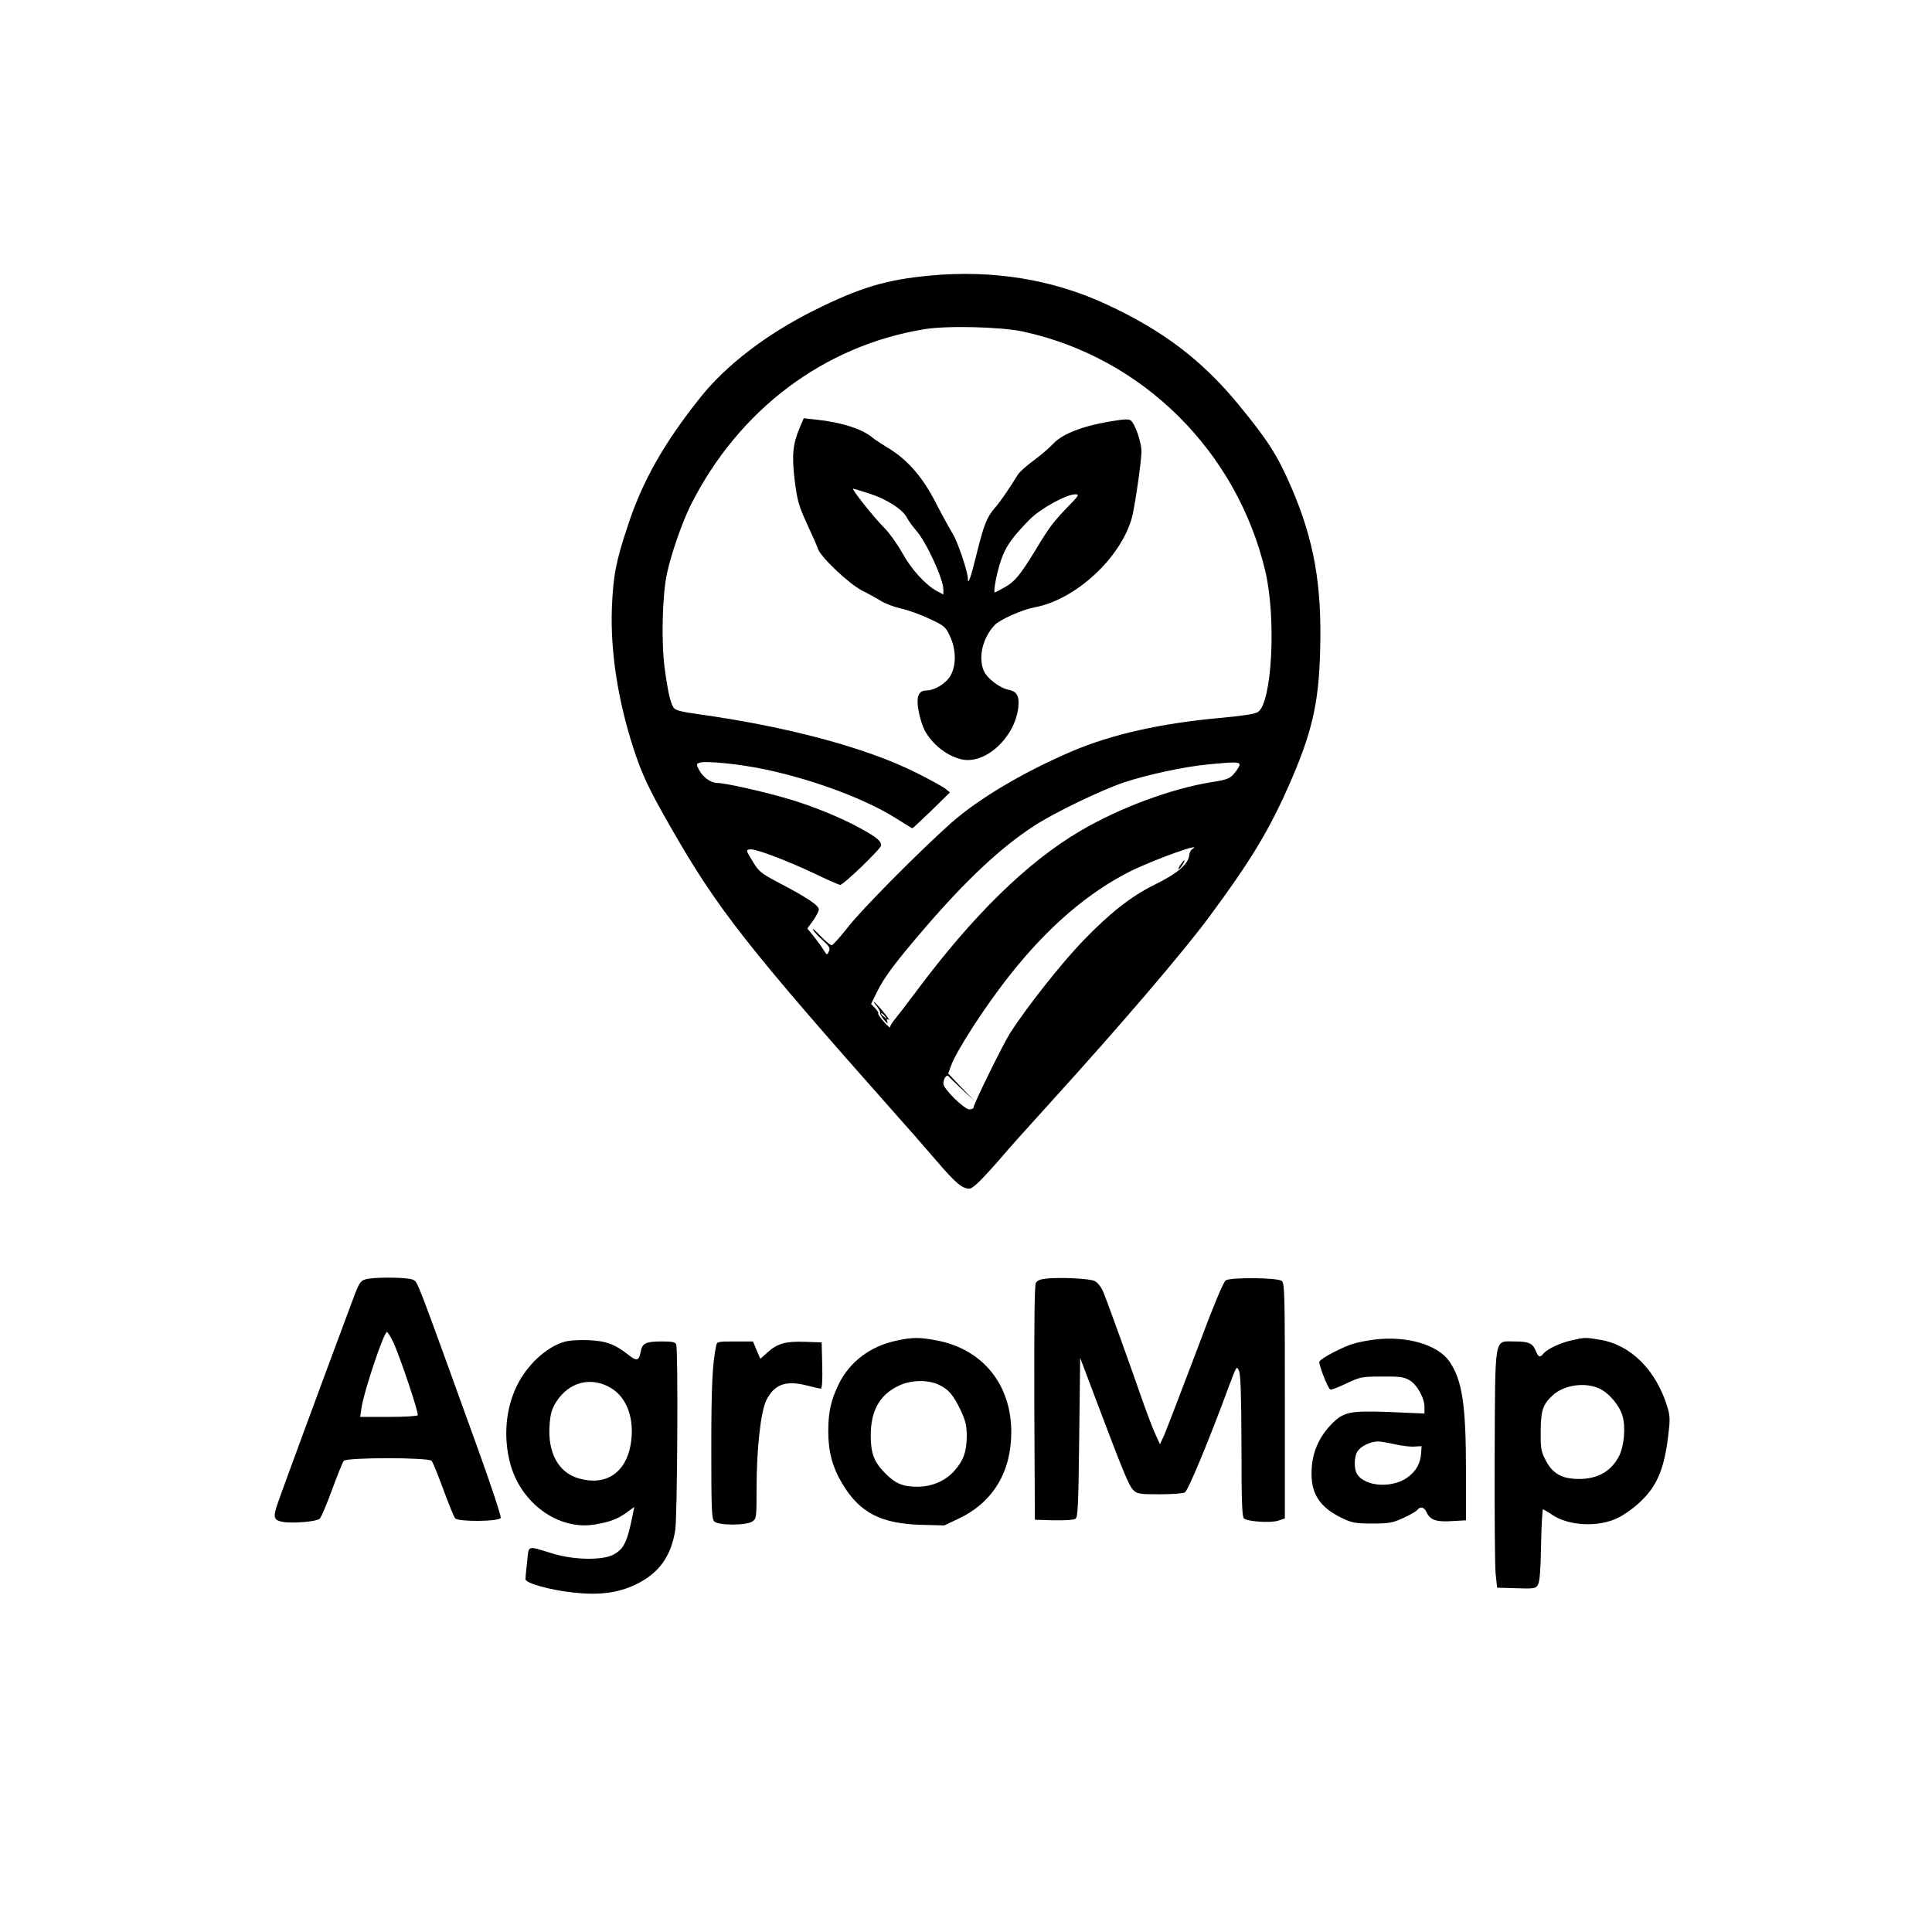 <?xml version="1.0" standalone="no"?>
<!DOCTYPE svg PUBLIC "-//W3C//DTD SVG 20010904//EN"
 "http://www.w3.org/TR/2001/REC-SVG-20010904/DTD/svg10.dtd">
<svg version="1.0" xmlns="http://www.w3.org/2000/svg"
 width="1024pt" height="1024pt" viewBox="0 0 1024 1024"
 preserveAspectRatio="xMidYMid meet">

<g transform="translate(0,1024) scale(0.1,-0.1)"
fill="#000000" stroke="none">
<path d="M4925 8779 c-231 -22 -369 -64 -610 -184 -249 -124 -465 -289 -601
-459 -192 -240 -309 -445 -386 -681 -64 -192 -78 -266 -85 -440 -8 -226 31
-482 113 -737 46 -142 83 -221 199 -423 249 -435 406 -634 1205 -1535 47 -52
136 -154 198 -226 107 -125 141 -154 180 -154 19 0 69 50 168 164 32 39 154
174 270 302 363 400 690 782 829 969 221 298 318 458 425 699 123 279 160 435
167 717 10 349 -32 587 -154 869 -72 166 -122 245 -278 435 -195 237 -402 394
-703 533 -285 132 -602 183 -937 151z m500 -297 c630 -137 1132 -634 1282
-1272 58 -249 35 -696 -40 -744 -14 -10 -86 -21 -197 -31 -314 -28 -578 -87
-791 -178 -258 -111 -492 -250 -639 -380 -165 -147 -469 -453 -544 -549 -42
-54 -82 -98 -88 -98 -7 0 -34 23 -61 51 -26 28 -44 42 -38 31 5 -10 29 -36 52
-56 35 -32 40 -41 32 -59 -9 -21 -10 -20 -28 8 -10 17 -34 49 -52 72 l-34 42
31 42 c16 23 30 50 30 59 0 21 -64 64 -210 140 -98 52 -107 59 -141 115 -36
59 -36 60 -14 63 30 4 189 -56 344 -129 68 -33 128 -59 134 -59 18 0 217 192
217 209 0 24 -23 43 -110 91 -101 56 -263 122 -390 158 -133 39 -328 82 -367
82 -36 0 -77 30 -99 71 -13 27 -13 30 2 36 31 12 220 -7 354 -36 256 -55 524
-155 687 -257 47 -30 87 -54 89 -54 2 0 48 43 102 95 l97 95 -25 20 c-14 11
-83 49 -155 85 -264 132 -682 244 -1156 310 -82 11 -118 20 -127 32 -18 25
-30 75 -48 203 -20 140 -14 395 11 510 23 107 81 272 126 363 254 505 706 845
1238 932 122 20 406 13 526 -13z m1145 -2295 c0 -7 -12 -27 -27 -45 -25 -29
-37 -34 -118 -47 -215 -34 -490 -136 -699 -259 -281 -165 -569 -447 -870 -851
-53 -71 -107 -141 -119 -155 -11 -14 -20 -29 -19 -35 1 -5 -14 8 -33 29 -19
22 -33 42 -30 44 3 3 -5 16 -16 28 l-22 23 31 63 c38 79 104 165 257 343 217
252 403 426 575 537 108 71 358 191 480 232 121 40 319 83 447 95 136 13 163
13 163 -2z m-250 -447 c-8 -5 -15 -18 -16 -28 -3 -50 -58 -99 -186 -162 -122
-60 -235 -149 -375 -294 -115 -118 -303 -357 -389 -491 -39 -62 -194 -377
-194 -395 0 -5 -10 -10 -22 -10 -27 0 -138 109 -138 136 0 27 18 52 28 39 4
-5 37 -37 72 -70 l65 -60 -70 72 -69 73 13 37 c29 83 185 324 320 493 198 249
409 430 632 542 123 61 392 158 329 118z"/>
<path d="M4239 7974 c-37 -87 -43 -146 -27 -280 14 -109 21 -133 65 -230 28
-60 54 -119 58 -132 13 -43 165 -187 234 -222 36 -18 81 -43 100 -55 20 -13
67 -31 105 -40 38 -8 107 -33 153 -55 79 -37 85 -42 108 -92 33 -70 34 -154 3
-209 -24 -42 -85 -79 -131 -79 -40 0 -53 -38 -37 -114 6 -33 20 -76 30 -95 38
-74 120 -139 198 -156 125 -27 280 115 299 274 7 61 -7 87 -51 95 -47 9 -115
61 -132 101 -30 72 -6 173 57 241 28 30 145 82 212 95 216 39 456 260 516 474
15 54 51 300 51 352 0 48 -33 145 -56 164 -12 9 -35 8 -117 -6 -142 -24 -247
-66 -294 -116 -21 -23 -68 -63 -105 -90 -37 -27 -75 -61 -84 -76 -49 -79 -92
-142 -121 -175 -43 -50 -58 -88 -97 -245 -30 -123 -46 -168 -46 -131 0 37 -54
197 -80 238 -15 25 -56 99 -90 165 -70 137 -151 230 -255 292 -33 20 -69 44
-80 53 -53 46 -166 82 -299 96 l-66 7 -21 -49z m366 -349 c92 -29 179 -84 202
-129 9 -17 31 -48 49 -68 53 -59 144 -257 144 -312 l0 -27 -32 17 c-61 32
-138 116 -186 204 -26 46 -68 105 -93 130 -55 55 -179 210 -167 210 2 0 39
-11 83 -25z m1054 -72 c-78 -81 -99 -109 -174 -234 -78 -127 -107 -163 -162
-193 -25 -14 -48 -26 -50 -26 -10 0 10 106 33 172 24 71 60 122 152 215 56 57
194 133 241 133 23 0 20 -6 -40 -67z"/>
<path d="M4649 4904 c11 -15 19 -29 16 -33 -2 -4 7 -20 21 -37 15 -18 22 -22
17 -10 -5 15 -3 17 8 11 7 -5 -6 14 -30 43 -45 54 -69 72 -32 26z m42 -51 c13
-16 12 -17 -3 -4 -10 7 -18 15 -18 17 0 8 8 3 21 -13z"/>
<path d="M6255 5654 c-9 -15 -12 -23 -6 -20 11 7 35 46 28 46 -3 0 -12 -12
-22 -26z"/>
<path d="M1955 3463 c-43 -7 -49 -14 -83 -106 -163 -436 -397 -1071 -407
-1105 -17 -56 -11 -70 32 -78 53 -10 182 1 198 17 8 8 37 77 65 153 28 77 56
146 62 153 15 19 451 19 466 0 6 -7 34 -76 62 -152 28 -76 56 -145 62 -152 16
-20 234 -18 242 2 3 8 -51 172 -120 363 -334 925 -319 886 -345 899 -23 12
-167 15 -234 6z m131 -340 c37 -83 135 -374 128 -384 -3 -5 -73 -9 -155 -9
l-150 0 7 48 c12 84 118 402 135 402 4 0 20 -26 35 -57z"/>
<path d="M5543 3463 c-29 -3 -46 -10 -53 -23 -7 -12 -9 -234 -8 -637 l3 -618
100 -3 c55 -1 107 2 115 8 13 8 16 71 20 431 l5 422 79 -209 c147 -390 179
-468 202 -491 21 -21 32 -23 139 -23 64 0 125 4 135 10 17 9 126 271 236 569
38 102 39 103 51 75 9 -21 12 -130 13 -400 0 -285 3 -374 13 -382 21 -17 141
-25 181 -12 l36 12 0 623 c0 567 -1 624 -17 636 -20 17 -268 20 -296 3 -13 -7
-68 -141 -161 -390 -79 -208 -153 -401 -165 -429 l-23 -50 -25 55 c-14 30 -40
100 -60 155 -85 244 -197 554 -215 596 -12 29 -30 51 -46 59 -27 14 -182 21
-259 13z"/>
<path d="M4750 3134 c-139 -30 -246 -112 -304 -229 -42 -87 -56 -148 -56 -251
0 -109 22 -190 75 -279 92 -153 205 -212 422 -217 l118 -3 78 37 c180 86 277
246 277 458 0 252 -152 439 -393 485 -94 18 -131 18 -217 -1z m225 -233 c53
-25 77 -53 117 -136 27 -59 32 -81 32 -140 -1 -80 -17 -125 -65 -180 -48 -54
-119 -85 -197 -85 -75 0 -115 16 -167 68 -62 62 -79 105 -80 202 0 133 47 218
150 266 63 30 152 32 210 5z"/>
<path d="M7285 3140 c-33 -4 -80 -13 -105 -20 -57 -15 -180 -79 -187 -97 -5
-13 44 -140 58 -148 4 -3 42 12 84 32 75 35 82 37 189 37 94 1 116 -2 146 -19
41 -24 80 -94 80 -143 l0 -34 -185 8 c-217 8 -247 1 -315 -72 -61 -66 -94
-143 -98 -232 -7 -127 41 -202 167 -261 49 -23 69 -26 156 -26 89 0 107 4 162
29 35 16 68 35 74 42 18 22 37 17 51 -13 19 -40 52 -51 136 -45 l72 4 0 263
c0 350 -20 479 -87 578 -62 90 -226 138 -398 117z m108 -555 c35 -8 82 -14
103 -12 l39 2 -3 -39 c-4 -50 -23 -87 -62 -119 -76 -65 -228 -61 -275 7 -20
27 -19 96 1 125 19 27 67 50 106 51 15 0 56 -7 91 -15z"/>
<path d="M8330 3136 c-60 -13 -129 -46 -149 -70 -19 -23 -27 -20 -41 14 -17
41 -37 50 -114 50 -108 0 -101 42 -104 -605 -1 -302 1 -584 5 -625 l8 -75 102
-3 c97 -3 103 -2 115 20 9 16 14 82 16 211 2 103 7 187 10 187 4 0 26 -13 49
-29 87 -59 246 -67 348 -16 30 14 80 49 110 77 95 86 134 175 156 351 12 97
11 112 -5 164 -60 193 -194 326 -356 352 -77 13 -80 13 -150 -3z m146 -255
c52 -24 108 -90 124 -147 17 -59 8 -159 -18 -210 -45 -89 -125 -129 -238 -122
-76 5 -121 35 -155 105 -21 41 -24 62 -23 148 1 110 11 140 62 188 59 56 170
73 248 38z"/>
<path d="M2984 3126 c-93 -30 -192 -123 -244 -230 -60 -122 -73 -273 -36 -412
56 -212 257 -357 449 -324 82 14 118 28 165 61 l44 32 -7 -34 c-30 -153 -48
-190 -106 -220 -59 -30 -211 -27 -320 7 -140 42 -125 47 -135 -43 -5 -43 -9
-85 -9 -93 0 -21 131 -58 256 -71 134 -15 234 -2 327 42 124 60 188 147 211
289 11 69 16 956 5 984 -5 13 -21 16 -76 16 -85 0 -104 -9 -112 -54 -9 -49
-21 -52 -64 -18 -75 59 -120 75 -217 79 -56 2 -105 -2 -131 -11z m253 -242
c87 -51 128 -167 106 -299 -26 -152 -133 -222 -275 -181 -109 31 -166 137
-155 284 4 58 12 85 34 120 67 107 184 138 290 76z"/>
<path d="M3796 3108 c-20 -93 -26 -215 -26 -542 0 -327 2 -377 16 -390 22 -22
170 -22 202 0 21 15 22 21 22 172 0 214 22 410 52 471 43 85 104 107 221 76
32 -8 62 -15 68 -15 6 0 9 47 7 123 l-3 122 -85 3 c-104 4 -149 -8 -201 -55
l-39 -35 -20 46 -19 46 -95 0 c-91 0 -96 -1 -100 -22z"/>
</g>
</svg>
